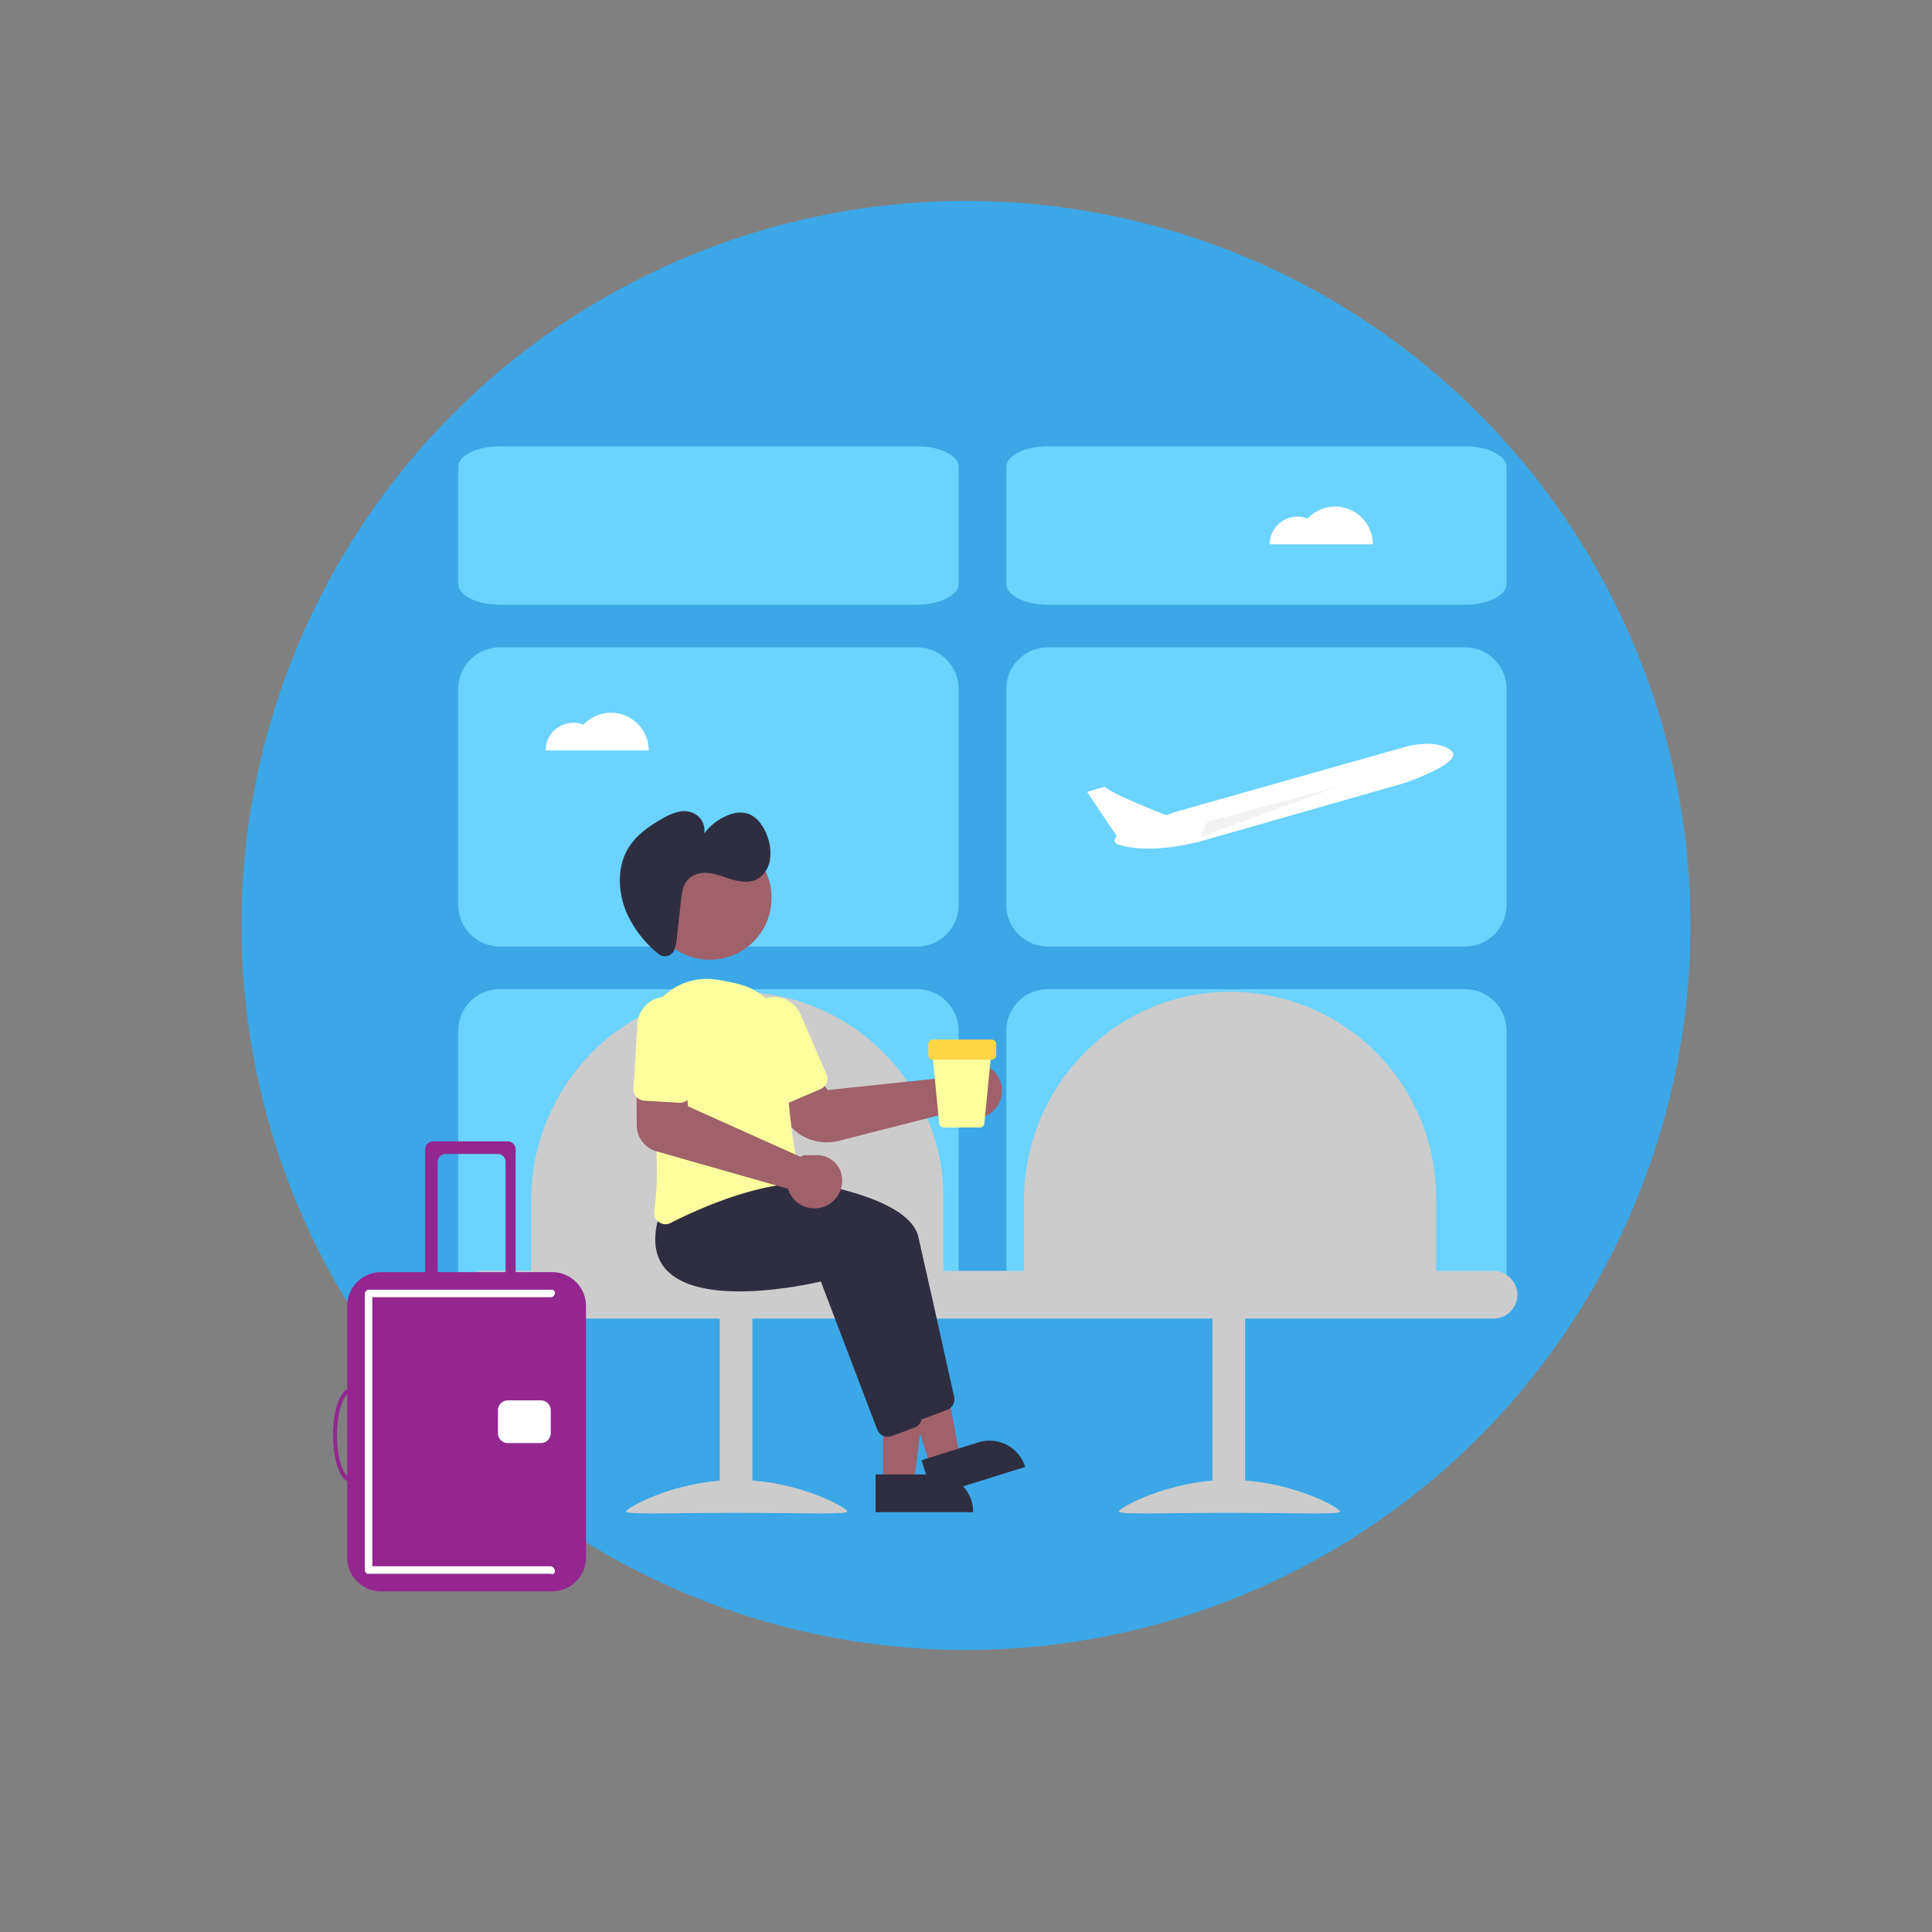 <svg id="Layer_1" data-name="Layer 1" xmlns="http://www.w3.org/2000/svg" viewBox="0 0 1000 1000"><rect x="0" y="0" width="1000" height="1000" fill="#808080" stroke="none"/><defs><style>.cls-1{fill:#3ba7e6;}.cls-2{fill:#6ad3ff;}.cls-3{fill:#ccc;}.cls-4{fill:#a0616a;}.cls-5{fill:#2f2e41;}.cls-6{fill:#fdff9f;}.cls-7{fill:#fdd546;}.cls-8{fill:#93278f;}.cls-9{fill:#fff;}.cls-10{fill:#f2f2f2;}</style></defs><title>safescore_header_image</title><circle class="cls-1" cx="500" cy="479" r="375"/><path class="cls-2" d="M474.63,489.92H258.68a21.51,21.51,0,0,1-21.5-21.47V356.55a21.51,21.51,0,0,1,21.5-21.47h216a21.51,21.51,0,0,1,21.5,21.47v111.9A21.51,21.51,0,0,1,474.63,489.92Z"/><path class="cls-2" d="M758.3,489.92H542.35a21.51,21.51,0,0,1-21.5-21.47V356.55a21.5,21.5,0,0,1,21.5-21.47H758.3a21.5,21.5,0,0,1,21.49,21.47v111.9A21.5,21.5,0,0,1,758.3,489.92Z"/><path class="cls-2" d="M496.13,676H237.18V533.51A21.52,21.52,0,0,1,258.68,512h216a21.52,21.52,0,0,1,21.5,21.47Z"/><path class="cls-2" d="M779.79,676H520.85V533.51A21.51,21.51,0,0,1,542.35,512H758.3a21.51,21.51,0,0,1,21.49,21.47Z"/><path class="cls-2" d="M758.3,313H542.35c-11.87,0-21.49-4.8-21.5-10.73V241.73c0-5.92,9.63-10.72,21.5-10.73H758.3c11.86,0,21.48,4.81,21.49,10.73v60.49C779.78,308.15,770.16,313,758.3,313Z"/><path class="cls-2" d="M474.63,313H258.68c-11.87,0-21.48-4.8-21.5-10.73V241.73c0-5.92,9.63-10.72,21.5-10.73h216c11.87,0,21.48,4.81,21.5,10.73v60.49C496.11,308.15,486.5,313,474.63,313Z"/><path class="cls-3" d="M773,682.5H250.32A12.62,12.62,0,0,1,237.7,672a12.38,12.38,0,0,1,12.23-14.2H772.64a12.62,12.62,0,0,1,12.62,10.53A12.36,12.36,0,0,1,773,682.5Z"/><path class="cls-3" d="M488.32,669.49H274.92V621.35c0-57.72,45.32-106,103-107.94A106.7,106.7,0,0,1,488.32,620.05Z"/><path class="cls-3" d="M743.36,669.49H530V621.35c0-57.72,45.33-106,103-107.94A106.7,106.7,0,0,1,743.36,620.05Z"/><rect class="cls-3" x="627.55" y="673.4" width="16.92" height="109.3"/><path class="cls-3" d="M579.15,782.32c0,1.83,25.63.71,57.25.71s57.25,1.12,57.25-.71S668,766,636.4,766,579.15,780.49,579.15,782.32Z"/><rect class="cls-3" x="372.51" y="673.4" width="16.92" height="109.3"/><path class="cls-3" d="M324.1,782.32c0,1.83,25.64.71,57.26.71s57.25,1.12,57.25-.71S413,766,381.36,766,324.1,780.49,324.1,782.32Z"/><polygon class="cls-4" points="457.09 768.38 472.95 768.38 480.49 707.23 457.09 707.23 457.09 768.38"/><path class="cls-5" d="M503.71,782.7H453.19V763.18h31.15a19.37,19.37,0,0,1,19.37,19.37v.15Z"/><polygon class="cls-4" points="481.64 759.11 496.86 754.34 485.68 693.35 463.21 700.4 481.64 759.11"/><path class="cls-5" d="M530.65,759.26l-47.84,15h0L477,755.79h0l29.36-9.21a19.36,19.36,0,0,1,24.28,12.68Z"/><path class="cls-5" d="M471,730.79l-29.19-76.6c-6.54,1.53-61.45,13.68-79.84-5.9-6.3-6.71-7.53-16.43-3.65-28.89L369,605.91l.33,0c4.06.21,99.46,5.56,106,34.34,5.52,24.26,15.59,69.49,18.54,82.77a5.88,5.88,0,0,1-3.66,6.75l-11.74,4.4a5.67,5.67,0,0,1-2,.37A5.87,5.87,0,0,1,471,730.79Z"/><path class="cls-5" d="M454.05,739.9l-29.18-76.6c-6.55,1.53-61.46,13.68-79.84-5.9-6.31-6.71-7.54-16.43-3.66-28.89L352.1,615l.34,0c4.06.21,99.46,5.56,106,34.33C464,673.64,474,718.87,477,732.15a5.88,5.88,0,0,1-3.67,6.75l-11.73,4.4a6,6,0,0,1-2.05.37A5.87,5.87,0,0,1,454.05,739.9Z"/><path class="cls-4" d="M427.8,591.28a25,25,0,0,1-21.45-12.2l-9.27-15.7,22-12,9.35,12.83,63.47-6.69a14.27,14.27,0,0,1,1-1.61h0a14.32,14.32,0,1,1,4.1,21,13.86,13.86,0,0,1-1.35-.91c-.37-.29-.73-.59-1.07-.91l-60.79,15.5A24.79,24.79,0,0,1,427.8,591.28Z"/><path class="cls-6" d="M341,632.55a5.87,5.87,0,0,1-2.37-5.66c3.62-23.87-.54-58.06-4.67-82.54a32.26,32.26,0,0,1,35.86-37.42,103.19,103.19,0,0,1,12.9,2.54h0a32,32,0,0,1,24.17,31.84c-.61,23.62,4.18,53.09,6.27,64.67a5.88,5.88,0,0,1-1.08,4.57,5.68,5.68,0,0,1-4,2.27c-23.17,2.37-48.16,13.67-61,20.19a5.92,5.92,0,0,1-2.67.66A5.81,5.81,0,0,1,341,632.55Z"/><path class="cls-6" d="M403.51,571a5.8,5.8,0,0,1-3.22-3.12L387.37,538a15,15,0,1,1,27.45-11.91v0L427.76,556a5.87,5.87,0,0,1-3.05,7.7L408,570.92a5.85,5.85,0,0,1-4.48.07Z"/><circle class="cls-4" cx="367.4" cy="464.81" r="31.96"/><path class="cls-5" d="M348.08,493.2a5.17,5.17,0,0,1-7.29.53l-.11-.1a57.79,57.79,0,0,1-16.49-21.53c-4.15-9.91-4.76-22,0-31.28,4-7.84,11.17-12.84,18.33-16.92a29.93,29.93,0,0,1,8.91-3.77,11.69,11.69,0,0,1,9.31,1.83,9.83,9.83,0,0,1,3.75,9.41,29,29,0,0,1,12.75-9.58,14.77,14.77,0,0,1,9.83-.65c4.6,1.53,8,6.18,9.9,11.17a24.92,24.92,0,0,1,1.64,12.05,14.49,14.49,0,0,1-5.56,10c-3.75,2.59-8.59,2.33-12.95,1.18s-8.6-3.08-13-3.63-9.36.64-12,4.6c-1.86,2.79-2.3,6.46-2.68,10l-2,18.22a24.25,24.25,0,0,1-1.66,7.6A4.08,4.08,0,0,1,348.08,493.2Z"/><path class="cls-4" d="M416.85,624.65a14.38,14.38,0,0,1-8.5-8,13.15,13.15,0,0,1-.47-1.33L339.8,595.93a14.15,14.15,0,0,1-10.23-13.46l-.17-26.29,25.1.68,1.63,15.79,58.22,26.13a15.18,15.18,0,0,1,1.71-.86h6.67a13,13,0,0,1,12.14,7.81,14.33,14.33,0,0,1-18,18.92Z"/><path class="cls-6" d="M329.34,567.72a5.8,5.8,0,0,1-1.45-4.23l2-32.47a15,15,0,1,1,29.88,1.78v.05l-2,32.47a5.87,5.87,0,0,1-6.2,5.49l-18.19-1.12a5.82,5.82,0,0,1-4-2Z"/><path class="cls-6" d="M507.12,583.61h-18.6a2.39,2.39,0,0,1-2.39-2.17l-3.73-38.17h30.83l-3.72,38.17A2.4,2.4,0,0,1,507.12,583.61Z"/><path class="cls-7" d="M513.27,548.48H482.89a2.38,2.38,0,0,1-2.38-2.37v-5.68a2.38,2.38,0,0,1,2.38-2.36h30.38a2.38,2.38,0,0,1,2.38,2.36v5.68A2.38,2.38,0,0,1,513.27,548.48Z"/><path class="cls-8" d="M260.77,590.78H224.11a4.08,4.08,0,0,0-4.07,4.1h0v77.88h6.5V601.41a4.13,4.13,0,0,1,4.13-4.13h26.87a4.11,4.11,0,0,1,4.14,4.08h0v71.4h5.2V594.85a4.07,4.07,0,0,0-4.07-4.07h-2Z"/><path class="cls-8" d="M285.8,823.7H197.21a17.55,17.55,0,0,1-17.51-17.56V676a17.55,17.55,0,0,1,17.51-17.56H285.8A17.57,17.57,0,0,1,303.32,676V806.14A17.57,17.57,0,0,1,285.8,823.7Z"/><path class="cls-8" d="M181.65,767.08c-6,0-9.28-12.48-9.28-24.22s3.25-24.22,9.28-24.22,9.27,12.48,9.27,24.22S187.67,767.08,181.65,767.08Zm0-46.38c-3.42,0-7.22,9.1-7.22,22.16s3.8,22.16,7.22,22.16,7.21-9.1,7.21-22.16S185.06,720.7,181.65,720.7Z"/><path class="cls-9" d="M279.84,746.93H263a5.17,5.17,0,0,1-5.26-5V729.83a5.16,5.16,0,0,1,5.26-5h16.81a5.16,5.16,0,0,1,5.26,5V741.9A5.17,5.17,0,0,1,279.84,746.93Z"/><path class="cls-9" d="M285.15,814.59H190.92c-1.14.59-2.11-1.47-2.11-1.47V669.32s1-2.06,2.11-1.77h94.23a1.7,1.7,0,0,1,2.07,1.77,2.17,2.17,0,0,1-2.07,2.13H192.71V810.69h92.44a2.74,2.74,0,0,1,2.06,2.44C287.21,814.26,286.29,815.18,285.15,814.59Z"/><path class="cls-9" d="M751.21,388.59a12.08,12.08,0,0,0-4.14-2.35,27.63,27.63,0,0,0-10.5-1.15,47.94,47.94,0,0,0-7.73,1.08L610.22,419.73q-3.37.94-6.61,2.2c-7.65-3-29.27-11.65-31.64-14.76l-9.3,2.72L578.17,433a2.13,2.13,0,0,0-1.09,2.8,2.16,2.16,0,0,0,1.25,1.16c17.88,6.13,44.87-2,44.87-2l103.65-29.62S758.14,394.78,751.21,388.59Z"/><polygon class="cls-10" points="692.43 407.14 625.06 425.33 621.08 433.29 692.43 407.14"/><path class="cls-9" d="M691.05,262.21a19.45,19.45,0,0,0-14.25,6.21,14.29,14.29,0,0,0-19.58,13.31h53.35a19.52,19.52,0,0,0-19.52-19.52Z"/><path class="cls-9" d="M316.3,368.91A19.47,19.47,0,0,0,302,375.12a14.29,14.29,0,0,0-19.57,13.31h53.35A19.52,19.52,0,0,0,316.3,368.91Z"/></svg>